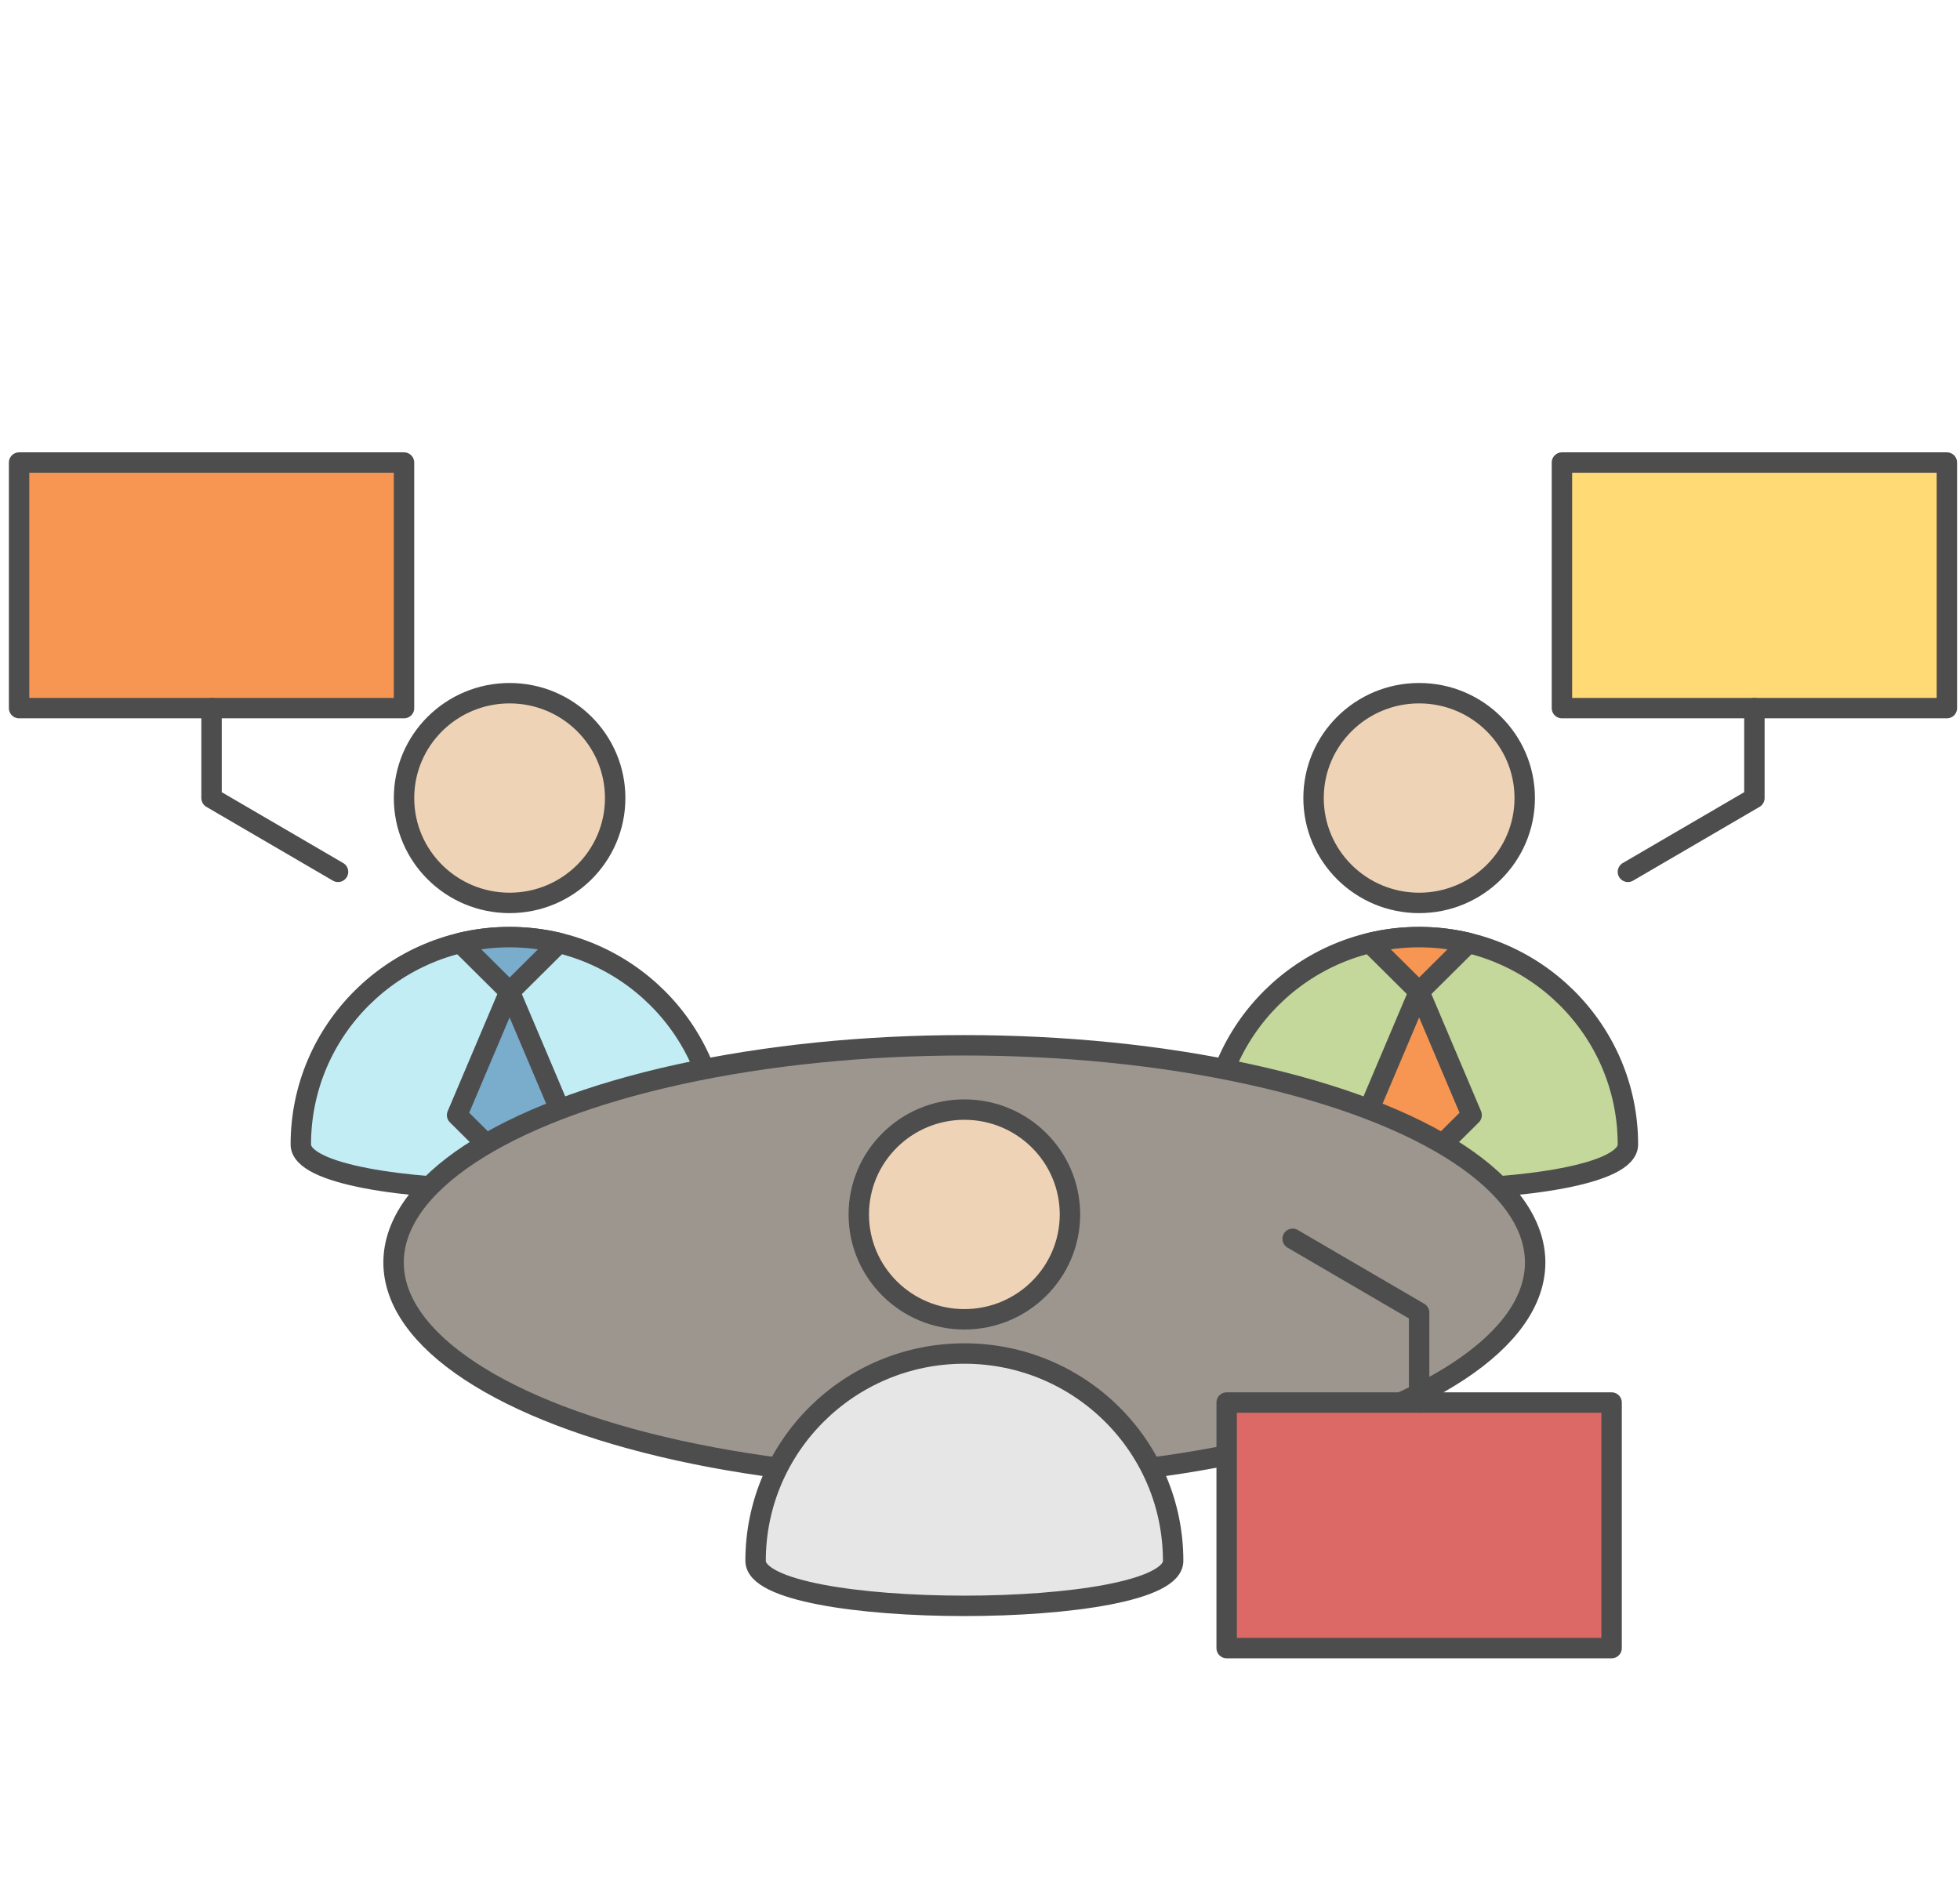 <?xml version="1.0" encoding="utf-8"?>
<!-- Generator: Adobe Illustrator 16.0.0, SVG Export Plug-In . SVG Version: 6.00 Build 0)  -->
<!DOCTYPE svg PUBLIC "-//W3C//DTD SVG 1.1//EN" "http://www.w3.org/Graphics/SVG/1.1/DTD/svg11.dtd">
<svg version="1.1" id="Layer_1" xmlns:x="http://ns.adobe.com/Extensibility/1.0/" xmlns:i="http://ns.adobe.com/AdobeIllustrator/10.0/" xmlns:graph="http://ns.adobe.com/Graphs/1.0/"
	 xmlns="http://www.w3.org/2000/svg" xmlns:xlink="http://www.w3.org/1999/xlink" x="0px" y="0px" width="672px" height="648px"
	 viewBox="-12 -82.5 672 648" enable-background="new -12 -82.5 672 648" xml:space="preserve">
<g>
	<path fill="#EFD3B6" d="M510.759,191.15c0,19.856-16.205,35.956-36.202,35.956c-19.99,0-36.195-16.099-36.195-35.956
		c0-19.857,16.205-35.957,36.195-35.957C494.554,155.197,510.759,171.295,510.759,191.15"/>
	
		<ellipse fill="none" stroke="#4D4D4D" stroke-width="7" stroke-linecap="round" stroke-linejoin="round" stroke-miterlimit="10" cx="474.561" cy="191.151" rx="36.2" ry="35.956"/>
	<path fill="#C4D89B" d="M402.977,309.935c0-39.27,32.048-71.102,71.58-71.102c39.537,0,71.586,31.833,71.586,71.102
		C546.143,330.505,402.977,330.505,402.977,309.935"/>
	<path fill="none" stroke="#4D4D4D" stroke-width="7" stroke-linecap="round" stroke-linejoin="round" stroke-miterlimit="10" d="
		M402.977,309.935c0-39.27,32.048-71.102,71.58-71.102c39.537,0,71.586,31.833,71.586,71.102
		C546.143,330.505,402.977,330.505,402.977,309.935z"/>
	<path fill="#F69652" d="M457.664,240.83l16.896,16.784l16.899-16.784c-5.422-1.3-11.075-1.999-16.899-1.999
		C468.741,238.833,463.08,239.529,457.664,240.83"/>
	<path fill="none" stroke="#4D4D4D" stroke-width="7" stroke-linecap="round" stroke-linejoin="round" stroke-miterlimit="10" d="
		M457.664,240.83l16.896,16.784l16.899-16.784c-5.422-1.3-11.075-1.999-16.899-1.999C468.741,238.833,463.08,239.529,457.664,240.83
		z"/>
	<polygon fill="#F69652" points="474.561,317.751 456.563,299.875 474.561,257.411 492.559,299.875 	"/>
	
		<polygon fill="none" stroke="#4D4D4D" stroke-width="7" stroke-linecap="round" stroke-linejoin="round" stroke-miterlimit="10" points="
		474.561,317.751 456.563,299.875 474.561,257.411 492.559,299.875 	"/>
	<path fill="#EFD3B6" d="M198.92,191.15c0,19.856-16.208,35.956-36.202,35.956c-19.992,0-36.198-16.099-36.198-35.956
		c0-19.857,16.206-35.957,36.198-35.957C182.713,155.197,198.92,171.295,198.92,191.15"/>
	
		<ellipse fill="none" stroke="#4D4D4D" stroke-width="7" stroke-linecap="round" stroke-linejoin="round" stroke-miterlimit="10" cx="162.721" cy="191.151" rx="36.198" ry="35.954"/>
	<path fill="#C3EDF5" d="M91.137,309.935c0-39.27,32.051-71.102,71.583-71.102c39.537,0,71.583,31.833,71.583,71.102
		C234.302,330.505,91.137,330.505,91.137,309.935"/>
	<path fill="none" stroke="#4D4D4D" stroke-width="7" stroke-linecap="round" stroke-linejoin="round" stroke-miterlimit="10" d="
		M91.137,309.935c0-39.27,32.051-71.102,71.583-71.102c39.537,0,71.583,31.833,71.583,71.102
		C234.302,330.505,91.137,330.505,91.137,309.935z"/>
	<path fill="#7AACCC" d="M145.825,240.83l16.895,16.784l16.897-16.784c-5.416-1.3-11.076-1.999-16.897-1.999
		C156.901,238.833,151.239,239.529,145.825,240.83"/>
	<path fill="none" stroke="#4D4D4D" stroke-width="7" stroke-linecap="round" stroke-linejoin="round" stroke-miterlimit="10" d="
		M145.825,240.83l16.895,16.784l16.897-16.784c-5.416-1.3-11.076-1.999-16.897-1.999
		C156.901,238.833,151.239,239.529,145.825,240.83z"/>
	<polygon fill="#7AACCC" points="162.719,317.751 144.721,299.875 162.719,257.411 180.718,299.875 	"/>
	
		<polygon fill="none" stroke="#4D4D4D" stroke-width="7" stroke-linecap="round" stroke-linejoin="round" stroke-miterlimit="10" points="
		162.719,317.751 144.721,299.875 162.719,257.411 180.718,299.875 	"/>
	<path fill="#9C968F" d="M514.341,350.407c0,41.128-87.617,74.473-195.701,74.473c-108.083,0-195.698-33.344-195.698-74.473
		c0-41.13,87.616-74.479,195.698-74.479C426.724,275.929,514.341,309.275,514.341,350.407"/>
	
		<ellipse fill="none" stroke="#4D4D4D" stroke-width="7" stroke-linecap="round" stroke-linejoin="round" stroke-miterlimit="10" cx="318.64" cy="350.405" rx="195.701" ry="74.475"/>
	<path fill="#EFD3B6" d="M354.839,333.933c0,19.857-16.207,35.954-36.2,35.954c-19.992,0-36.2-16.097-36.2-35.954
		c0-19.856,16.208-35.955,36.2-35.955C338.632,297.981,354.839,314.078,354.839,333.933"/>
	
		<ellipse fill="none" stroke="#4D4D4D" stroke-width="7" stroke-linecap="round" stroke-linejoin="round" stroke-miterlimit="10" cx="318.64" cy="333.931" rx="36.201" ry="35.956"/>
	<path fill="#E6E6E6" d="M247.057,452.715c0-39.267,32.048-71.099,71.583-71.099c39.536,0,71.581,31.832,71.581,71.099
		C390.222,473.287,247.057,473.287,247.057,452.715"/>
	<path fill="none" stroke="#4D4D4D" stroke-width="7" stroke-linecap="round" stroke-linejoin="round" stroke-miterlimit="10" d="
		M247.057,452.715c0-39.267,32.048-71.099,71.583-71.099c39.536,0,71.581,31.832,71.581,71.099
		C390.222,473.287,247.057,473.287,247.057,452.715z"/>
	<rect x="523.52" y="76.106" fill="#FFDA75" width="131.98" height="84.207"/>
	
		<rect x="523.52" y="76.106" fill="none" stroke="#4D4D4D" stroke-width="7" stroke-linecap="round" stroke-linejoin="round" stroke-miterlimit="10" width="131.98" height="84.207"/>
	
		<polyline fill="none" stroke="#4D4D4D" stroke-width="7" stroke-linecap="round" stroke-linejoin="round" stroke-miterlimit="10" points="
		589.509,160.314 589.509,191.15 546.144,216.454 	"/>
	<rect x="-5.459" y="76.106" fill="#F69652" width="131.98" height="84.207"/>
	
		<rect x="-5.459" y="76.106" fill="none" stroke="#4D4D4D" stroke-width="7" stroke-linecap="round" stroke-linejoin="round" stroke-miterlimit="10" width="131.98" height="84.207"/>
	
		<polyline fill="none" stroke="#4D4D4D" stroke-width="7" stroke-linecap="round" stroke-linejoin="round" stroke-miterlimit="10" points="
		60.53,160.314 60.53,191.15 103.898,216.454 	"/>
	<rect x="408.57" y="398.428" fill="#DD6966" width="131.979" height="84.209"/>
	
		<rect x="408.57" y="398.428" fill="none" stroke="#4D4D4D" stroke-width="7" stroke-linecap="round" stroke-linejoin="round" stroke-miterlimit="10" width="131.979" height="84.209"/>
	
		<polyline fill="none" stroke="#4D4D4D" stroke-width="7" stroke-linecap="round" stroke-linejoin="round" stroke-miterlimit="10" points="
		474.561,398.428 474.561,367.592 431.193,342.287 	"/>
</g>
</svg>
